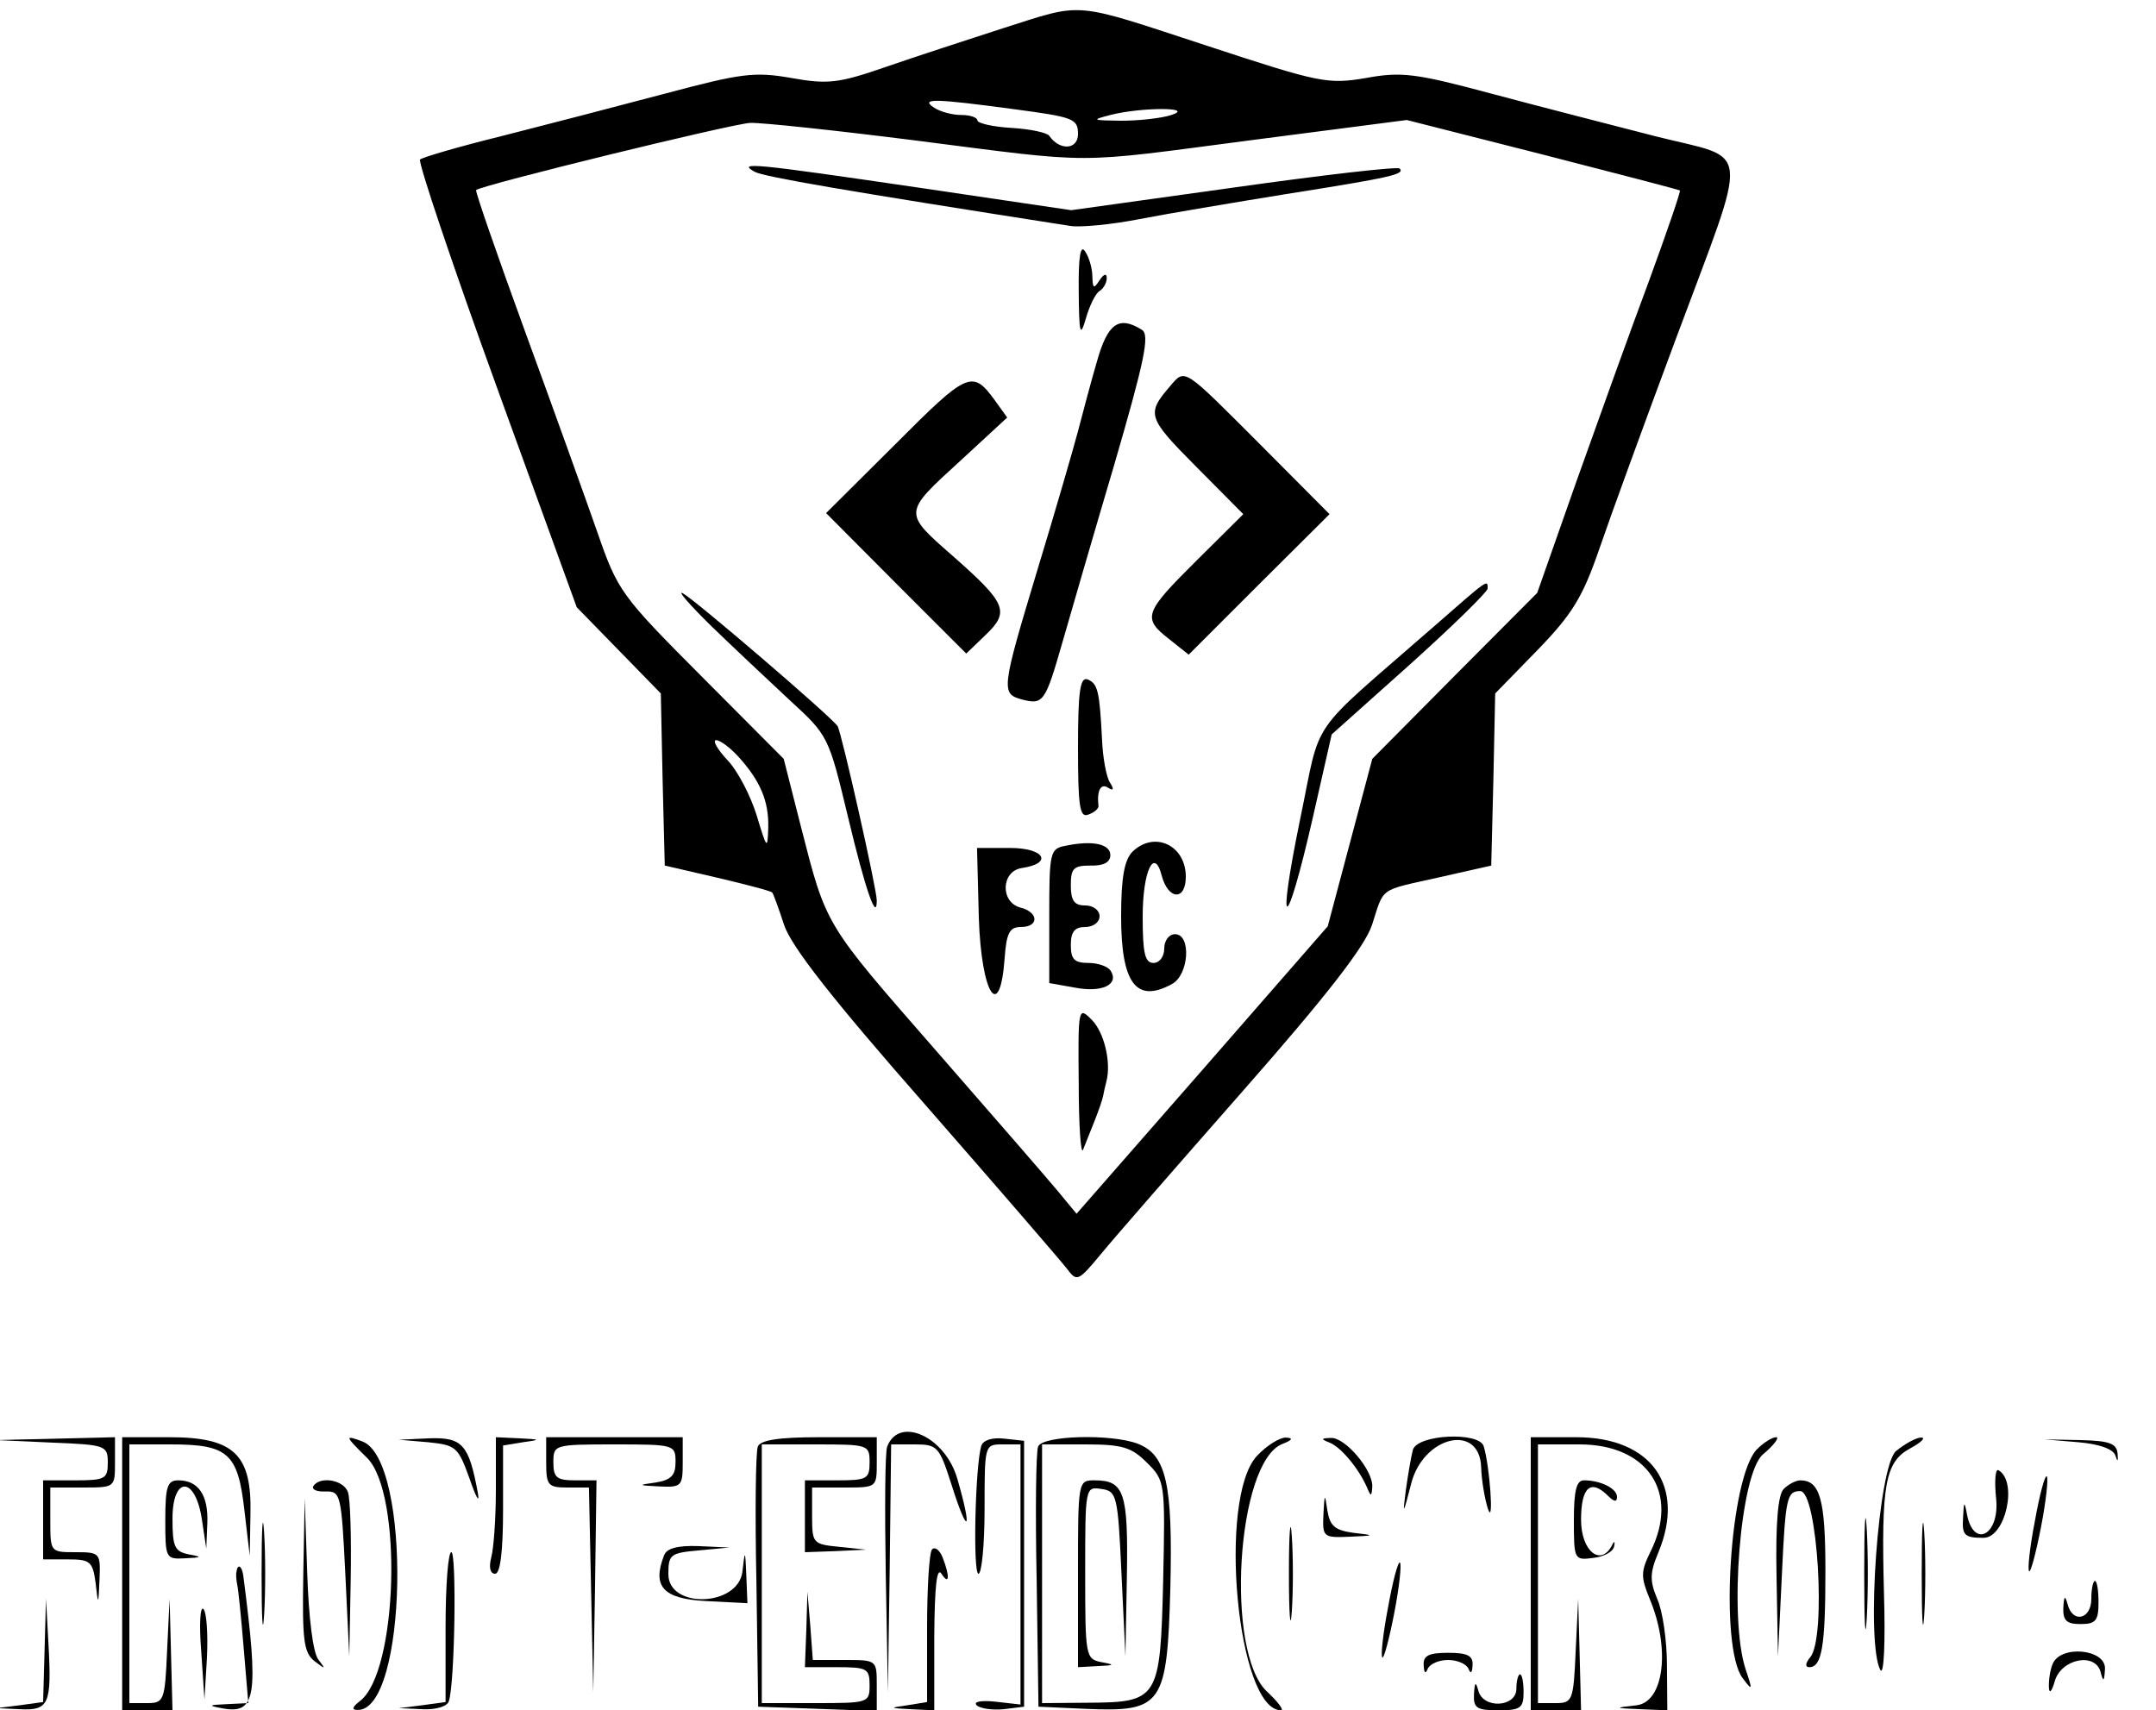 <?xml version="1.0" standalone="no"?>
<!DOCTYPE svg PUBLIC "-//W3C//DTD SVG 20010904//EN"
 "http://www.w3.org/TR/2001/REC-SVG-20010904/DTD/svg10.dtd">
<svg version="1.0" xmlns="http://www.w3.org/2000/svg"
 width="300pt" height="238pt" viewBox="0 0 300 238"
 preserveAspectRatio="xMidYMid meet">
<g transform="translate(0,238) scale(0.05,-0.05)"
fill="#000000" stroke="none">
<path d="M2790 4681 c-99 -32 -246 -80 -327 -108 -130 -45 -160 -48 -261 -30
-103 18 -139 13 -353 -44 -132 -35 -336 -88 -454 -118 -118 -29 -220 -59 -226
-65 -6 -7 89 -290 212 -629 l224 -617 117 -120 117 -120 5 -240 6 -239 147
-34 c81 -19 149 -37 152 -41 3 -3 18 -44 33 -90 20 -60 133 -205 394 -502 201
-230 378 -435 394 -456 27 -36 31 -34 94 42 36 44 215 249 396 455 234 266
338 401 358 460 35 108 17 95 186 133 l146 33 6 240 5 239 117 120 c97 100
126 147 172 280 30 88 127 354 215 590 205 551 211 493 -55 560 -121 31 -327
84 -458 119 -212 57 -252 62 -350 44 -107 -18 -128 -14 -441 89 -382 125 -341
122 -571 49z m33 -225 c164 -22 177 -26 177 -69 0 -44 -51 -47 -80 -5 -6 9
-54 19 -105 22 -52 3 -95 13 -95 21 0 8 -20 15 -45 15 -25 0 -58 9 -75 20 -41
27 0 26 223 -4z m437 -16 c-27 -9 -90 -16 -140 -16 -81 1 -84 2 -30 16 86 22
238 22 170 0z m-712 -71 c509 -65 430 -65 935 1 l432 56 378 -96 c207 -53 379
-98 382 -100 3 -2 -36 -115 -86 -252 -51 -136 -141 -387 -202 -558 l-109 -310
-230 -231 -229 -231 -62 -233 -62 -233 -349 -400 -350 -400 -53 64 c-29 35
-182 211 -339 391 -311 356 -304 345 -375 622 l-48 189 -230 231 c-223 224
-232 236 -289 401 -33 94 -123 345 -201 558 -78 214 -139 390 -136 393 15 14
714 185 763 187 32 1 239 -21 460 -49z m-494 -1714 c62 -68 86 -125 84 -199
-2 -62 -4 -59 -32 34 -17 55 -53 125 -82 155 -28 30 -42 55 -31 55 11 0 38
-20 61 -45z"/>
<path d="M2100 4282 c25 -14 252 -53 880 -151 28 -4 113 4 190 19 77 15 262
46 410 70 291 46 331 55 315 71 -5 6 -214 -18 -462 -53 l-452 -63 -426 63
c-457 67 -505 72 -455 44z"/>
<path d="M3002 3950 c1 -120 4 -131 20 -76 10 35 27 70 38 76 11 7 20 23 20
36 0 14 -8 12 -20 -6 -16 -25 -19 -23 -20 10 0 22 -9 54 -20 70 -13 21 -19
-13 -18 -110z"/>
<path d="M3053 3755 c-17 -58 -40 -145 -53 -195 -13 -49 -63 -222 -112 -383
-102 -338 -103 -348 -43 -364 58 -15 64 -7 111 157 22 77 87 301 145 497 85
292 99 361 77 375 -64 40 -95 19 -125 -87z"/>
<path d="M2492 3524 l-193 -192 195 -196 195 -195 54 52 c68 65 58 88 -93 221
-137 120 -137 118 22 263 l131 121 -36 50 c-61 83 -75 77 -275 -124z"/>
<path d="M3256 3685 c-66 -77 -63 -87 72 -223 l132 -133 -130 -129 c-146 -145
-152 -160 -76 -219 l54 -43 196 196 196 195 -195 196 c-214 214 -206 210 -249
160z"/>
<path d="M3990 3016 c-357 -312 -311 -245 -372 -537 -66 -322 -40 -323 34 -1
l54 238 217 194 c119 107 217 203 217 212 0 26 3 28 -150 -106z"/>
<path d="M1980 3017 c61 -59 159 -151 218 -206 107 -98 108 -100 162 -325 48
-201 80 -294 80 -232 0 32 -98 467 -109 485 -16 25 -397 352 -431 370 -16 8
20 -33 80 -92z"/>
<path d="M3000 2680 c0 -167 5 -197 29 -187 17 6 29 17 28 24 -5 41 6 64 26
51 16 -10 18 -5 6 14 -10 15 -20 69 -22 118 -7 138 -12 157 -40 169 -21 8 -27
-32 -27 -189z"/>
<path d="M2965 2406 c-43 -8 -45 -18 -45 -195 l0 -187 73 -13 c74 -14 122 9
98 47 -7 12 -35 22 -62 22 -39 0 -49 10 -49 50 0 37 11 50 40 50 22 0 40 13
40 30 0 17 -18 30 -40 30 -30 0 -40 13 -40 56 0 48 8 55 55 55 36 -1 55 9 55
29 0 31 -49 42 -125 26z"/>
<path d="M3151 2389 c-22 -23 -31 -72 -31 -179 0 -187 42 -243 141 -189 48 25
55 139 9 139 -17 0 -30 -18 -30 -40 0 -22 -13 -40 -30 -40 -24 0 -30 28 -30
129 0 126 32 195 53 114 18 -68 67 -71 67 -3 0 88 -88 129 -149 69z"/>
<path d="M2724 2205 c7 -213 59 -293 72 -110 5 69 14 85 45 85 51 0 50 41 -1
54 -57 15 -54 101 3 110 89 13 64 56 -32 56 l-92 0 5 -195z"/>
<path d="M3002 1745 c0 -118 6 -201 12 -185 7 17 21 53 32 80 11 28 22 59 24
70 2 11 6 29 9 40 14 53 -6 137 -41 172 -37 37 -38 35 -36 -177z"/>
<path d="M145 745 c149 -6 155 -8 155 -56 0 -45 -8 -49 -90 -49 l-90 0 0 -110
0 -110 69 0 c62 0 69 -6 77 -65 7 -64 8 -64 11 10 3 73 1 75 -67 75 -70 0 -70
0 -70 90 l0 90 90 0 c90 0 90 0 90 70 l0 70 -165 -4 -165 -4 155 -7z"/>
<path d="M340 380 l0 -380 70 0 70 0 -4 155 -4 155 -7 -145 c-6 -139 -9 -145
-56 -145 l-49 0 0 360 0 360 116 0 c159 0 186 -25 204 -182 l15 -128 2 116 c4
167 -46 214 -226 214 l-131 0 0 -380z"/>
<path d="M1022 702 c99 -100 85 -596 -20 -676 -22 -17 -24 -25 -7 -25 139 -4
151 694 14 747 -51 19 -50 16 13 -46z"/>
<path d="M1192 746 c77 -8 83 -13 115 -102 18 -52 28 -70 23 -40 -25 136 -43
156 -135 153 l-85 -4 82 -7z"/>
<path d="M1380 615 c0 -80 -6 -165 -13 -190 -7 -27 -3 -45 11 -45 14 0 22 60
22 179 l0 178 55 9 c51 7 50 8 -10 11 l-65 3 0 -145z"/>
<path d="M1520 690 c0 -64 5 -70 59 -70 l60 0 6 -285 6 -285 5 295 4 295 -60
0 c-51 0 -60 8 -60 50 0 49 2 50 170 50 167 0 170 -1 170 -49 0 -37 -12 -50
-55 -57 -51 -7 -50 -8 10 -11 62 -3 65 1 65 67 l0 70 -190 0 -190 0 0 -70z"/>
<path d="M2109 734 c-6 -14 -8 -183 -4 -375 l5 -349 165 -6 165 -6 0 71 c0 71
0 71 -89 71 l-89 0 -7 95 -8 95 -3 -105 -4 -105 90 0 c83 0 90 -4 90 -50 0
-49 -3 -50 -150 -50 l-150 0 0 360 0 360 150 0 c147 0 150 -1 150 -50 0 -46
-7 -50 -90 -50 l-90 0 0 -100 0 -100 85 3 85 4 -75 8 c-73 7 -75 10 -75 86 l0
79 90 0 c90 0 90 0 90 70 l0 70 -161 0 c-112 0 -163 -8 -170 -26z"/>
<path d="M2469 734 c-6 -14 -7 -174 -4 -355 l6 -329 5 345 4 345 66 0 c63 0
68 -6 102 -112 46 -146 59 -131 16 17 -34 117 -162 175 -195 89z"/>
<path d="M2731 736 c-17 -53 -24 -356 -8 -356 9 0 17 81 17 180 0 179 0 180
50 180 l50 0 0 -362 0 -362 -70 8 c-40 4 -62 0 -52 -10 9 -9 43 -14 75 -11
l57 7 0 370 0 370 -55 6 c-33 4 -59 -4 -64 -20z"/>
<path d="M2889 734 c-6 -14 -8 -183 -4 -375 l5 -349 132 -6 c213 -9 226 10
235 336 7 291 -11 371 -91 402 -74 28 -265 23 -277 -8z m303 -45 c50 -50 51
-53 45 -329 -8 -331 -13 -338 -212 -339 l-125 -1 0 360 0 360 121 0 c103 0
128 -8 171 -51z"/>
<path d="M3000 380 l0 -260 55 3 c47 2 49 4 10 11 -44 9 -45 16 -45 249 0 237
0 240 45 233 43 -6 46 -17 56 -236 l11 -230 4 221 c4 236 -7 269 -90 269 -46
0 -46 -2 -46 -260z"/>
<path d="M3498 708 c-110 -118 -55 -708 67 -708 9 0 -8 23 -39 52 -117 109
-85 637 42 689 29 11 32 17 10 18 -17 0 -53 -22 -80 -51z"/>
<path d="M3700 745 c31 -12 80 -70 104 -124 11 -27 13 -27 15 1 2 47 -76 138
-115 136 -28 -1 -29 -3 -4 -13z"/>
<path d="M3932 725 c-5 -19 -14 -71 -20 -115 -9 -69 -7 -66 15 20 33 133 191
171 195 46 1 -36 10 -88 19 -116 17 -50 5 120 -12 175 -13 41 -184 33 -197
-10z"/>
<path d="M4260 380 l0 -380 70 0 70 0 -4 155 -4 155 -7 -145 c-6 -139 -9 -145
-56 -145 l-49 0 0 360 0 360 116 0 c190 0 279 -135 197 -299 -27 -55 -27 -70
-2 -131 58 -138 40 -286 -36 -296 -64 -7 -64 -8 10 -11 l75 -3 -1 125 c0 69
-12 152 -27 185 -21 50 -21 72 3 129 77 185 -19 321 -228 321 l-127 0 0 -380z"/>
<path d="M4890 727 c-76 -76 -106 -552 -40 -638 27 -36 28 -34 8 25 -47 142
-15 544 48 598 31 26 47 48 37 48 -11 0 -35 -15 -53 -33z"/>
<path d="M5277 722 c-50 -41 -85 -535 -44 -610 10 -16 14 78 10 212 -8 305 3
367 73 405 30 16 44 30 31 30 -12 1 -44 -16 -70 -37z"/>
<path d="M5784 746 c59 -5 97 -19 103 -37 6 -19 8 -17 6 6 -3 28 -23 35 -103
37 l-100 2 94 -8z"/>
<path d="M5555 590 c11 -101 -62 -142 -81 -45 -7 39 -9 37 -11 -10 -3 -48 4
-55 57 -55 61 0 96 156 42 188 -9 6 -12 -29 -7 -78z"/>
<path d="M5663 527 c-14 -72 -21 -136 -16 -140 4 -5 19 51 33 123 14 72 21
136 16 141 -5 5 -20 -51 -33 -124z"/>
<path d="M460 530 c0 -107 1 -110 55 -107 47 2 49 4 10 11 -39 8 -45 21 -45
99 0 121 64 119 82 -3 l12 -80 3 71 c3 78 -25 119 -81 119 -30 0 -36 -17 -36
-110z"/>
<path d="M872 624 c-5 -10 10 -16 34 -15 42 1 44 -8 55 -229 l11 -230 4 213
c2 118 -1 228 -8 245 -13 34 -78 44 -96 16z"/>
<path d="M4380 529 c0 -109 1 -112 53 -105 30 3 56 17 59 32 3 14 0 16 -5 5
-31 -63 -87 -19 -87 69 0 92 27 115 76 66 16 -16 24 -17 24 -2 0 23 -45 46
-92 46 -21 0 -28 -29 -28 -111z"/>
<path d="M4964 616 c-16 -16 -23 -95 -20 -245 l4 -221 11 230 c10 213 14 230
51 230 48 0 73 -408 28 -462 -14 -17 -15 -28 -3 -28 35 0 45 57 45 268 0 199
-15 252 -70 252 -12 0 -33 -11 -46 -24z"/>
<path d="M5188 380 c0 -137 3 -194 7 -125 4 69 4 181 0 250 -4 69 -7 13 -7
-125z"/>
<path d="M728 380 c0 -126 3 -178 7 -115 4 63 4 167 0 230 -4 63 -7 12 -7
-115z"/>
<path d="M3683 545 c-3 -63 0 -65 72 -62 72 3 73 4 11 11 -51 7 -65 19 -72 62
-7 49 -8 48 -11 -11z"/>
<path d="M5348 380 c0 -126 3 -178 7 -115 4 63 4 167 0 230 -4 63 -7 12 -7
-115z"/>
<path d="M844 377 c-3 -181 1 -216 31 -240 31 -24 32 -23 11 4 -15 19 -27 117
-31 240 l-7 209 -4 -213z"/>
<path d="M3587 380 c0 -116 4 -163 8 -105 4 58 4 152 0 210 -4 58 -8 11 -8
-105z"/>
<path d="M1848 431 c-34 -87 -2 -121 117 -127 l115 -6 -3 76 c-3 74 -4 74 -11
11 -13 -97 -206 -103 -206 -6 0 55 6 59 85 66 l85 8 -86 4 c-58 2 -89 -6 -96
-26z"/>
<path d="M2594 448 c-8 -8 -14 -107 -14 -220 l0 -205 -55 -9 c-51 -7 -50 -8
10 -11 l65 -3 0 205 c1 140 7 195 20 175 22 -34 24 -7 3 46 -8 20 -21 30 -29
22z"/>
<path d="M1240 231 l0 -208 -65 -9 -65 -8 66 -3 c37 -2 69 8 73 22 17 50 22
415 7 415 -9 0 -16 -94 -16 -209z"/>
<path d="M3863 287 c-14 -72 -21 -136 -16 -140 4 -5 19 51 33 123 14 72 21
136 16 141 -5 5 -20 -51 -33 -124z"/>
<path d="M658 385 c-2 -8 0 -24 2 -35 3 -11 11 -90 18 -175 l13 -155 -61 -3
c-49 -2 -52 -4 -14 -11 97 -19 105 30 61 369 -4 28 -16 34 -19 10z"/>
<path d="M5820 310 c0 -57 -52 -69 -66 -15 -7 26 -10 24 -12 -10 -1 -35 9 -45
48 -45 42 0 50 9 50 60 0 33 -4 60 -10 60 -5 0 -10 -22 -10 -50z"/>
<path d="M124 166 l-4 -143 -65 -9 -65 -8 66 -3 c80 -4 88 14 79 179 l-7 128
-4 -144z"/>
<path d="M560 164 l9 -134 7 118 c3 65 -1 125 -10 134 -9 9 -12 -44 -6 -118z"/>
<path d="M3962 125 c1 -21 5 -25 11 -10 6 14 31 25 57 25 26 0 51 -11 57 -25
6 -15 10 -11 11 10 2 27 -14 35 -68 35 -54 0 -70 -8 -68 -35z"/>
<path d="M5712 128 c-7 -17 -11 -46 -10 -65 1 -18 8 -11 16 17 17 63 113 83
128 26 7 -28 10 -27 12 9 3 56 -125 68 -146 13z"/>
<path d="M4220 60 c0 -52 -93 -57 -106 -5 -7 26 -10 24 -12 -10 -2 -39 8 -45
68 -45 61 0 70 6 70 50 0 28 -4 50 -10 50 -5 0 -10 -18 -10 -40z"/>
</g>
</svg>
